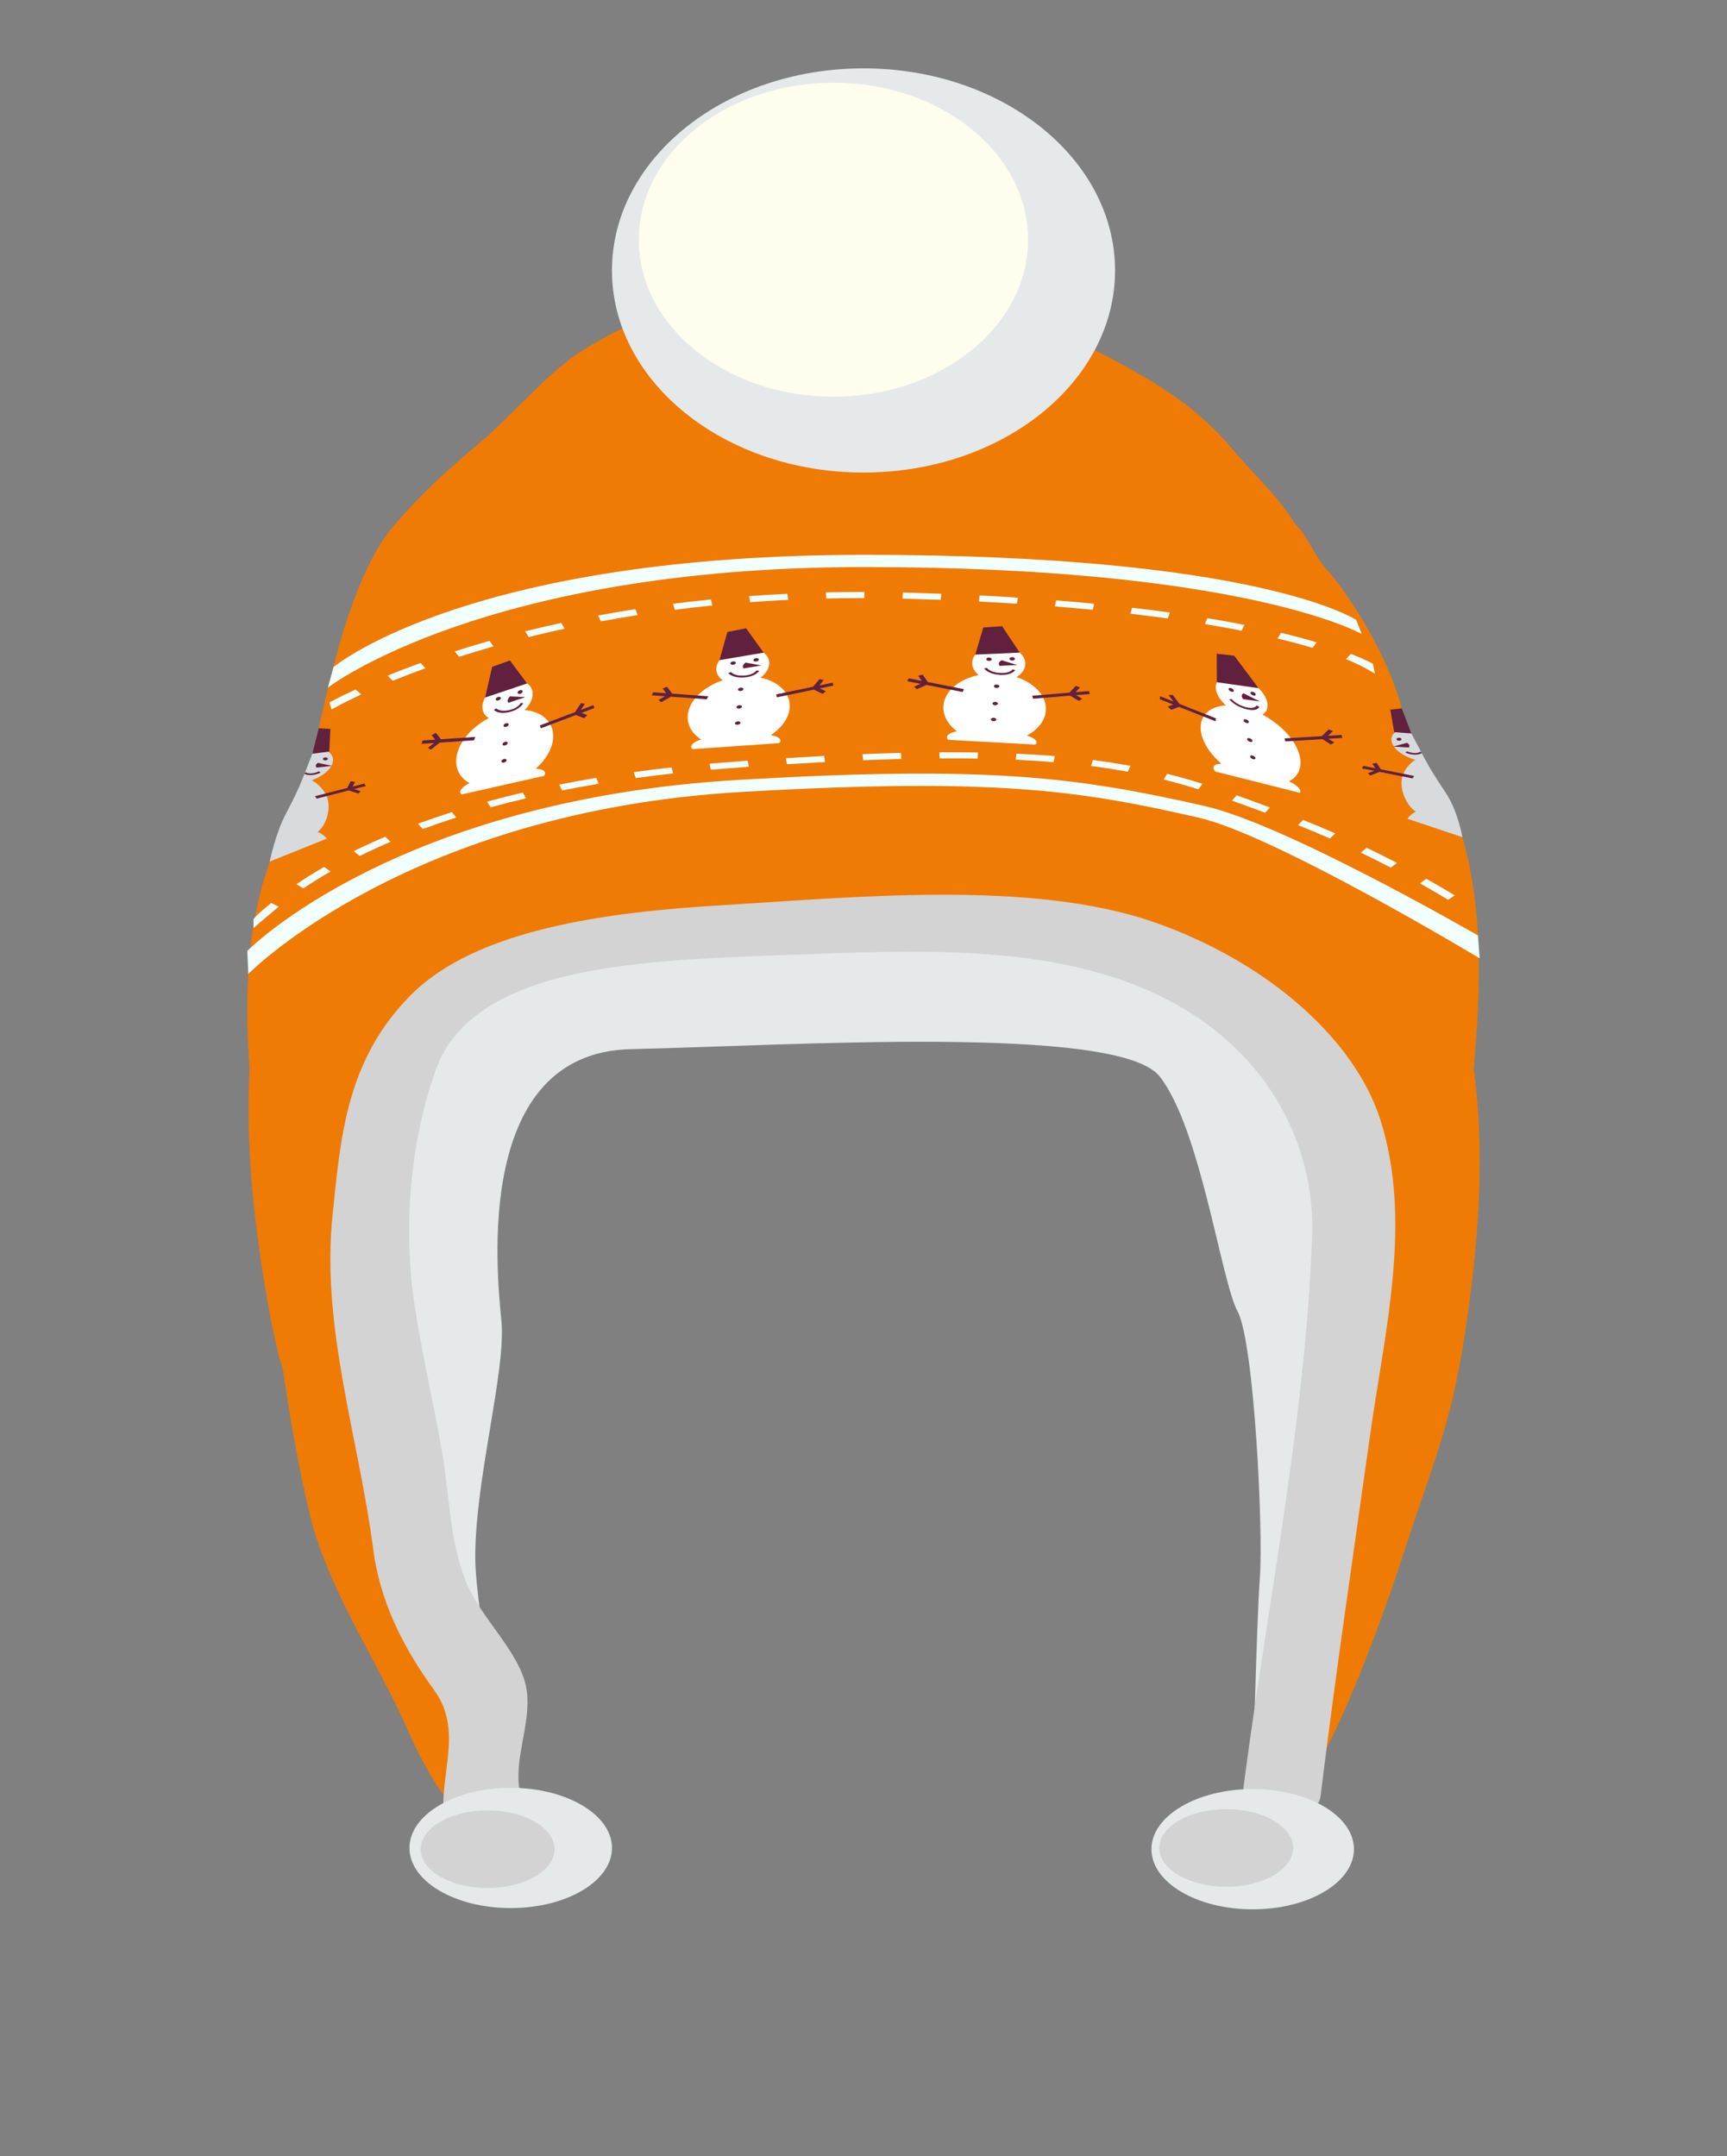 <?xml version="1.0" encoding="utf-8"?>
<!-- Generator: Adobe Illustrator 19.0.0, SVG Export Plug-In . SVG Version: 6.00 Build 0)  -->
<svg version="1.1" id="Layer_1" xmlns="http://www.w3.org/2000/svg" xmlns:xlink="http://www.w3.org/1999/xlink" x="0px" y="0px"
	 viewBox="0 0 512.974 640.468" enable-background="new 0 0 512.974 640.468" xml:space="preserve">
<rect x="0" y="0" width="512.974" height="640.468" fill="#808080" stroke="none"/>
<g id="XMLID_2203_">
	<g id="XMLID_2603_">
		<g id="XMLID_2604_">
			<path id="XMLID_2605_" fill="#EF7B05" d="M437.757,317.41c2.057-23.695,3.036-48.551-4.11-71.144
				c-4.449-14.081-11.228-17.375-17.267-35.844c-4.16-15.857-15.338-33.425-22.568-41.59
				c-3.615-4.085-5.294-9.59-9.254-13.354c-4.761-8.102-12.138-14.389-18.352-21.899
				c-14.029-16.95-32.626-25.341-54.662-36.431c-17.785-8.949-46.606-17.771-70.451-15.072
				c-12.443,1.407-41.042,5.052-68.604,22.356c-9.695,6.088-20.843,19.581-31.212,28.137
				c-8.623,7.118-16.834,14.936-24.198,23.427c-12.988,14.978-20.165,48.605-25.726,76.505
				c-5.848,8.547-9.983,18.907-12.841,28.38c-5.439,18.026-5.709,37.467-4.394,56.602
				c-0.798,15.346,0.053,30.799,1.983,46.522c1.401,11.46,3.645,25.971,6.381,37.269
				c0.47,1.932,1.06,3.815,1.59,5.719c2.05,14.154,4.513,28.265,7.839,42.348
				c4.836,20.475,17.276,39.498,26.85,59.322c2.845,5.889,13.667,34.02,25.729,32.859
				c1.076-8.894-1.785-18.323-5.628-27.762c0.162-0.23,0.295-0.531,0.376-0.949
				c-0.306-12.593-8.125-37.637-16.186-55.206c-0.387-10.668-0.072-21.328-1.215-32.105
				c-3.05-28.735-11.339-42.001-4.969-70.502c2.055-9.195,1.01-26.203,3.534-39.295
				c5.042-6.825,11.098-13.269,18.205-19.148c4.118-3.407,8.417-6.758,12.944-9.942
				c16.506-5.038,37.035-6.305,55.682-6.119c34.066,0.34,55.54-1.308,89.94-1.508
				c34.447-0.202,57.557,14.674,77.069,30.521c8.514,6.918,15.543,14.647,21.183,22.864
				c0.272,3.109,0.634,5.916,1.179,8.223c6.762,28.468-1.34,41.776-3.993,70.525
				c-1.751,19.013,1.102,37.644-3.531,56.593c-4.605,18.826-17.451,73.373-15.377,73.844
				c15.572,3.511,39.352-68.159,43.523-81.195c5.061-15.764,10.973-30.59,14.593-46.456
				c2.58-11.315,4.622-25.837,5.862-37.3C439.864,356.531,440.348,336.906,437.757,317.41z"/>
		</g>
	</g>
	<g id="XMLID_2601_">
		<path id="XMLID_2602_" fill="#E5E9EA" d="M151.696,531.036c0,0-10.528-51.649-10.528-68.566
			c0-23.409,9.207-55.471,7.766-70.163c-1.44-14.691-8.17-79.639,38.475-80.676
			c46.646-1.037,144.894-7.464,157.081,8.144c12.188,15.608,18.186,60.598,23.121,69.779
			c4.936,9.181,7.652,65.183,6.618,78.954c-1.034,13.771-2.144,62.9-2.144,62.9l18.038,3.592
			c0,0,14.876-154.369,14.365-184.927c-0.512-30.556-32.956-68.94-80.778-74.408
			c-47.822-5.468-180.335-5.53-202.088,28.502c-21.753,34.032-10.03,114.066,1.429,153.437
			c11.459,39.371,12.452,75.103,12.452,75.103L151.696,531.036z"/>
	</g>
	<g id="XMLID_2598_">
		<g id="XMLID_2599_">
			<ellipse id="XMLID_2600_" fill="#E5E9EA" cx="256.488" cy="80.332" rx="74.717" ry="60.026"/>
		</g>
	</g>
	<g id="XMLID_2595_">
		<g id="XMLID_2596_">
			<ellipse id="XMLID_2597_" fill="#FFFDEE" cx="247.555" cy="71.198" rx="57.812" ry="46.629"/>
		</g>
	</g>
	<g id="XMLID_2591_">
		<g id="XMLID_2592_">
			<g id="XMLID_2593_">
				<path id="XMLID_2594_" fill="#F2FFFF" d="M73.754,289.297l-0.294-6.843c0.45-0.465,44.529-44.922,146.317-50.833
					c74.293-4.309,100.228-0.757,138.025,7.788c23.686,5.355,78.753,37.049,81.189,38.456l0.523,6.787
					c-0.59-0.338-61.007-36.715-83.62-41.827c-33.74-7.629-58.343-12.079-135.601-7.594
					C121.443,240.97,74.191,288.846,73.754,289.297z"/>
			</g>
		</g>
	</g>
	<g id="XMLID_2587_">
		<g id="XMLID_2588_">
			<g id="XMLID_2589_">
				<path id="XMLID_2590_" fill="#F2FFFF" d="M97.395,204.24l1.68-6.1c1.735-1.419,42.11-33.337,157.729-33.337
					c115.31,0,144.737,18.601,146.006,19.314l1.68,4.201c-0.289-0.159-35.142-19.891-147.685-19.891
					C144.21,168.427,97.807,203.907,97.395,204.24z"/>
			</g>
		</g>
	</g>
	<g id="XMLID_2582_">
		<g id="XMLID_2583_">
			<g id="XMLID_2584_">
				<g id="XMLID_2585_">
					<path id="XMLID_2586_" fill="#D3D3D3" d="M156.342,537.562c-6.32-11.641,2.377-24.676-0.12-36.738
						c-2.066-9.984-12.935-20-17.201-29.631c-5.461-12.331-5.376-25.741-7.467-38.408
						c-2.499-15.148-6.19-30.193-8.448-45.359c-3.334-22.387-1.501-47.439,6.284-69.499
						c11.145-31.568,62.011-32.689,104.46-34.274c36.359-1.357,74.991-3.385,106.557,10.271
						c36.441,15.764,50.293,46.699,49.342,73.035c-2.069,57.092-14.259,113.862-21.25,170.696
						c-1.371,11.134,22.74,4.042,23.736-4.049c4.421-35.959,9.76-72.039,14.821-107.991
						c4.26-30.233,12.535-62.974,2.947-93.03c-7.652-24.002-33.62-46.94-67.158-58.648
						c-36.351-12.688-89.136-7.413-128.29-5.066c-34.091,2.042-73.069,7.001-92.676,26.833
						c-19.284,19.505-20.727,42.758-23.085,65.116c-3.512,33.25,7.764,66.268,12.054,99.282
						c1.935,14.915,8.294,28.424,18.127,41.926c10.775,14.794-2.825,31.131,5.659,46.754
						C139.143,557.081,160.48,545.178,156.342,537.562L156.342,537.562z"/>
				</g>
			</g>
		</g>
	</g>
	<g id="XMLID_2564_">
		<g id="XMLID_2565_">
			<path id="XMLID_2566_" fill="#F2FFFF" d="M98.513,210.727l-0.684-2.031c0.128-0.074,1.896-1.15,7.805-3.895
				l1.68,1.465C101.558,208.94,98.544,210.709,98.513,210.727z M116.66,202.208l-1.535-1.525
				c3.15-1.283,6.459-2.55,9.826-3.766l1.407,1.575C123.03,199.693,119.768,200.943,116.66,202.208z
				 M408.404,200.123c-0.022-0.012-3.593-2.373-8.637-4.346l1.49-1.543c5.411,2.115,6.457,2.894,6.546,2.954
				L408.404,200.123z M136.341,195.092l-1.279-1.617c3.378-1.085,6.862-2.136,10.355-3.125l1.157,1.656
				C143.126,192.983,139.683,194.022,136.341,195.092z M389.868,192.425c-3.209-0.954-6.701-1.885-10.394-2.768
				l1.001-1.695c3.759,0.899,7.33,1.847,10.6,2.821L389.868,192.425z M157.023,189.222l-1.04-1.688
				c3.506-0.874,7.126-1.716,10.755-2.506l0.923,1.713C164.07,187.524,160.491,188.357,157.023,189.222z
				 M368.783,187.334c-3.454-0.683-7.116-1.343-10.884-1.964l0.712-1.755c3.813,0.63,7.519,1.299,11.017,1.989
				L368.783,187.334z M178.459,184.567l-0.801-1.738c3.624-0.676,7.341-1.313,11.056-1.895l0.684,1.759
				C185.722,183.269,182.041,183.899,178.459,184.567z M346.877,183.705c-3.515-0.485-7.218-0.956-11.117-1.407
				l0.512-1.784c3.932,0.455,7.664,0.931,11.211,1.421L346.877,183.705z M200.452,181.121l-0.562-1.777
				c3.729-0.478,7.521-0.911,11.268-1.29l0.445,1.791C207.795,180.229,204.077,180.656,200.452,181.121z
				 M324.577,181.114c-3.602-0.345-7.347-0.674-11.24-0.984l0.351-1.798c3.92,0.31,7.688,0.643,11.311,0.991
				L324.577,181.114z M302.059,179.321c-3.653-0.232-7.422-0.449-11.312-0.648l0.229-1.805
				c3.907,0.198,7.697,0.416,11.367,0.651L302.059,179.321z M222.825,178.865l-0.328-1.802
				c3.717-0.274,7.516-0.508,11.389-0.696l0.217,1.809C230.268,178.361,226.509,178.59,222.825,178.865z
				 M279.419,178.173c-3.203-0.124-6.481-0.234-9.835-0.329l-1.504-0.039l0.111-1.812l1.457,0.039
				c3.434,0.099,6.723,0.209,9.943,0.333L279.419,178.173z M245.414,177.773l-0.106-1.812
				c3.523-0.083,7.136-0.141,10.747-0.122h0.693v1.812h-0.693c-0.072,0-0.145,0-0.22,0
				C252.304,177.65,248.832,177.693,245.414,177.773z"/>
		</g>
	</g>
	<g id="XMLID_2543_">
		<g id="XMLID_2544_">
			<path id="XMLID_2545_" fill="#F2FFFF" d="M75.295,275.664v-2.648c1.237-1.366,0.767-1.104,5.258-4.806l2.252,1.107
				C78.495,272.872,75.312,275.641,75.295,275.664z M430.149,267.264c-2.347-1.426-5.155-3.077-8.364-4.877
				l1.885-1.359c3.237,1.818,6.068,3.486,8.442,4.927L430.149,267.264z M90.121,263.877l-2.075-1.242
				c2.572-1.742,5.339-3.465,8.222-5.121l1.908,1.345C95.352,260.48,92.64,262.169,90.121,263.877z M413.137,257.718
				c-2.792-1.451-5.772-2.946-8.92-4.456l1.713-1.448c3.181,1.524,6.19,3.033,9.009,4.498L413.137,257.718z
				 M106.835,254.251l-1.746-1.433c2.987-1.472,6.12-2.91,9.318-4.272l1.585,1.504
				C112.85,251.39,109.769,252.804,106.835,254.251z M395.024,249.045c-3.176-1.389-6.362-2.718-9.476-3.952
				l1.501-1.54c3.153,1.25,6.379,2.595,9.588,3.998L395.024,249.045z M125.574,246.249l-1.429-1.568
				c3.256-1.202,6.654-2.368,10.096-3.467l1.273,1.621C132.125,243.917,128.78,245.065,125.574,246.249z
				 M375.784,241.411l-0.748-0.278c-3.081-1.14-6.087-2.253-9.099-3.325l1.391-1.582
				c3.025,1.079,6.045,2.196,9.137,3.341l0.747,0.276L375.784,241.411z M145.759,239.795l-1.129-1.663
				c3.467-0.954,7.046-1.867,10.636-2.711l0.99,1.699C152.711,237.953,149.179,238.854,145.759,239.795z
				 M166.961,234.791l-0.857-1.727c3.562-0.713,7.263-1.393,11.001-2.021l0.728,1.752
				C174.138,233.416,170.479,234.088,166.961,234.791z M355.945,234.444c-3.529-1.104-6.896-2.053-10.294-2.902
				l1.04-1.688c3.473,0.869,6.91,1.837,10.511,2.962L355.945,234.444z M188.837,231.113l-0.601-1.77
				c3.634-0.502,7.377-0.968,11.225-1.396l0.49,1.784C196.141,230.156,192.437,230.618,188.837,231.113z
				 M335.006,229.232c-3.49-0.646-7.169-1.22-10.933-1.701l0.561-1.777c3.843,0.492,7.6,1.076,11.168,1.736
				L335.006,229.232z M211.149,228.631l-0.384-1.795c1.402-0.122,2.814-0.237,4.241-0.345
				c2.408-0.186,4.774-0.365,7.099-0.531l0.317,1.802c-2.313,0.166-4.674,0.341-7.074,0.527
				C213.935,228.397,212.534,228.512,211.149,228.631z M233.727,226.997l-0.278-1.805
				c3.909-0.246,7.697-0.464,11.364-0.656l0.234,1.805C241.396,226.533,237.625,226.751,233.727,226.997z
				 M312.945,226.374c-3.582-0.294-7.366-0.531-11.245-0.706l0.2-1.809c3.934,0.179,7.772,0.42,11.407,0.717
				L312.945,226.374z M256.378,225.817l-0.178-1.808c3.952-0.158,7.75-0.28,11.407-0.372l0.111,1.812
				C264.083,225.537,260.307,225.659,256.378,225.817z M290.391,225.325c-2.571-0.044-5.236-0.065-7.988-0.065
				l-3.339,0.011l-0.028-1.812l3.368-0.011c2.781,0,5.467,0.021,8.067,0.065L290.391,225.325z"/>
		</g>
	</g>
	<g id="XMLID_2541_">
		<ellipse id="XMLID_2542_" fill="#E5E9EA" cx="151.697" cy="548.895" rx="30.074" ry="17.863"/>
	</g>
	<g id="XMLID_2539_">
		<ellipse id="XMLID_2540_" fill="#D3D3D3" cx="144.835" cy="549.27" rx="19.878" ry="11.535"/>
	</g>
	<g id="XMLID_2537_">
		<path id="XMLID_2538_" fill="#E5E9EA" d="M402.164,549.266c0,9.867-13.47,17.863-30.078,17.863
			c-16.608,0-30.072-7.995-30.072-17.863c0-9.864,13.464-17.859,30.072-17.859
			C388.695,531.407,402.164,539.403,402.164,549.266z"/>
	</g>
	<g id="XMLID_2535_">
		<ellipse id="XMLID_2536_" fill="#D3D3D3" cx="364.226" cy="548.896" rx="19.879" ry="11.534"/>
	</g>
	<g id="XMLID_2515_">
		<g id="XMLID_2525_">
			<g id="XMLID_2533_">
				<path id="XMLID_2534_" fill="#D7DBDD" d="M93.447,222.179c0,0-1.643,4.178-3.573,9.107
					c-1.243,3.178-2.876,6.47-5.091,10.689c-2.947,5.61-4.675,13.938-4.675,13.938l16.998-6.836
					c0,0-1.179-1.414-2.761-1.927c3.061-2.568,3.921-7.643,2.761-10.464c-1.41-3.431-4.535-4.93-4.535-4.93
					s5.792-1.892,6.312-5.644C99.403,222.357,93.447,222.179,93.447,222.179z"/>
			</g>
			<g id="XMLID_2530_">
				<g id="XMLID_2531_">
					<polygon id="XMLID_2532_" fill="#60203E" points="108.693,233.481 108.196,232.763 104.725,233.649 105.456,232.255 
						104.18,232.044 103.129,234.054 93.558,236.497 94.056,237.215 103.616,234.778 106.446,235.714 
						107.131,235.028 105.173,234.38 					"/>
				</g>
			</g>
			<g id="XMLID_2526_">
				<g id="XMLID_2527_">
					<g id="XMLID_2528_">
						<path id="XMLID_2529_" fill="#60203E" d="M94.415,226.592l4.221,0.892l-4.569,0.522
							C94.067,228.006,93.269,227.376,94.415,226.592z"/>
					</g>
				</g>
			</g>
		</g>
		<g id="XMLID_2522_">
			<g id="XMLID_2523_">
				<polygon id="XMLID_2524_" fill="#60203E" points="92.779,223.879 97.809,223.24 98.129,216.516 94.687,216.324 				"/>
			</g>
		</g>
		<g id="XMLID_2519_">
			<g id="XMLID_2520_">
				<path id="XMLID_2521_" fill="#60203E" d="M97.384,225.328c0.069,0.239-0.205,0.467-0.615,0.513
					c-0.411,0.05-0.792-0.104-0.859-0.343c-0.07-0.239,0.205-0.469,0.617-0.519
					C96.933,224.934,97.317,225.089,97.384,225.328z"/>
			</g>
		</g>
		<g id="XMLID_2516_">
			<g id="XMLID_2517_">
				<path id="XMLID_2518_" fill="#60203E" d="M92.851,230.184c-0.845,0.097-1.755,0.028-2.544-0.39l0.539-0.354
					c1.619,0.849,3.849-0.317,3.877-0.326l0.525,0.342C94.731,229.735,93.836,230.073,92.851,230.184z"/>
			</g>
		</g>
	</g>
	<g id="XMLID_2480_">
		<g id="XMLID_2512_">
			<g id="XMLID_2513_">
				<path id="XMLID_2514_" fill="#FFFFFF" d="M136.7,235.207c-0.017,0.308,0.153,0.554,0.389,0.77l24.486-5.509
					c0.148-0.237,0.34-0.481,0.356-0.704c0.05-0.887-1.104-1.358-2.789-1.425
					c2.978-2.668,4.968-5.962,5.157-9.193c0.276-4.674-3.256-7.81-8.48-8.245
					c1.393-1.338,2.299-2.943,2.394-4.518c0.183-3.175-3.006-4.997-7.127-4.07
					c-4.121,0.927-7.613,4.251-7.797,7.428c-0.094,1.575,0.647,2.812,1.913,3.551
					c-5.411,2.826-9.41,7.655-9.685,12.331c-0.183,3.136,1.354,5.571,3.954,6.978
					C137.879,233.414,136.749,234.366,136.7,235.207z"/>
			</g>
		</g>
		<g id="XMLID_2508_">
			<g id="XMLID_2509_">
				<g id="XMLID_2510_">
					<path id="XMLID_2511_" fill="#60203E" d="M151.515,206.846l4.494,0.221l-4.977,1.678
						C151.031,208.745,150.216,208.108,151.515,206.846z"/>
				</g>
			</g>
		</g>
		<g id="XMLID_2505_">
			<g id="XMLID_2506_">
				<polygon id="XMLID_2507_" fill="#60203E" points="176.541,210.302 176.296,209.439 172.528,210.862 173.751,209.033 
					172.553,208.881 170.793,211.52 160.39,215.459 160.632,216.324 171.021,212.392 173.509,213.328 174.433,212.399 
					172.715,211.752 				"/>
			</g>
		</g>
		<g id="XMLID_2502_">
			<g id="XMLID_2503_">
				<polygon id="XMLID_2504_" fill="#60203E" points="125.199,220.95 125.552,219.948 129.25,219.697 128.213,218.377 
					129.462,217.671 130.955,219.581 141.168,218.88 140.812,219.881 130.615,220.579 127.952,222.676 
					127.115,222.141 128.956,220.694 				"/>
			</g>
		</g>
		<g id="XMLID_2499_">
			<g id="XMLID_2500_">
				<polygon id="XMLID_2501_" fill="#60203E" points="144.102,207.191 156.559,203.005 151.446,196.172 146.173,198.088 
									"/>
			</g>
		</g>
		<g id="XMLID_2496_">
			<g id="XMLID_2497_">
				<path id="XMLID_2498_" fill="#60203E" d="M148.759,207.363c-0.014,0.295-0.372,0.612-0.792,0.706
					c-0.425,0.096-0.751-0.066-0.737-0.359c0.019-0.297,0.372-0.614,0.8-0.708
					C148.45,206.905,148.778,207.067,148.759,207.363z"/>
			</g>
		</g>
		<g id="XMLID_2493_">
			<g id="XMLID_2494_">
				<path id="XMLID_2495_" fill="#60203E" d="M155.255,205.377c-0.02,0.294-0.376,0.611-0.798,0.706
					c-0.425,0.093-0.751-0.069-0.731-0.363c0.014-0.297,0.372-0.611,0.798-0.708
					C154.944,204.917,155.272,205.08,155.255,205.377z"/>
			</g>
		</g>
		<g id="XMLID_2490_">
			<g id="XMLID_2491_">
				<path id="XMLID_2492_" fill="#60203E" d="M151.186,211.522c-3.264,0.734-4.451-0.623-4.496-0.68l0.74-0.436
					c0.042,0.05,1.034,1.161,3.79,0.54c2.722-0.613,3.437-2.102,3.445-2.116l0.773-0.005
					C155.399,208.904,154.507,210.775,151.186,211.522z"/>
			</g>
		</g>
		<g id="XMLID_2487_">
			<g id="XMLID_2488_">
				<path id="XMLID_2489_" fill="#60203E" d="M151.089,215.188c-0.016,0.295-0.372,0.612-0.798,0.706
					c-0.423,0.096-0.751-0.067-0.734-0.363c0.016-0.295,0.372-0.611,0.798-0.706
					C150.775,214.73,151.103,214.893,151.089,215.188z"/>
			</g>
		</g>
		<g id="XMLID_2484_">
			<g id="XMLID_2485_">
				<path id="XMLID_2486_" fill="#60203E" d="M150.797,220.703c-0.019,0.295-0.375,0.61-0.798,0.708
					c-0.425,0.093-0.751-0.067-0.731-0.363c0.014-0.297,0.37-0.613,0.798-0.71
					C150.486,220.244,150.815,220.407,150.797,220.703z"/>
			</g>
		</g>
		<g id="XMLID_2481_">
			<g id="XMLID_2482_">
				<path id="XMLID_2483_" fill="#60203E" d="M150.464,225.808c-0.019,0.296-0.372,0.611-0.798,0.706
					c-0.422,0.094-0.75-0.067-0.731-0.363c0.016-0.296,0.372-0.614,0.798-0.708
					C150.153,225.35,150.481,225.512,150.464,225.808z"/>
			</g>
		</g>
	</g>
	<g id="XMLID_2428_">
		<g id="XMLID_2477_">
			<g id="XMLID_2478_">
				<path id="XMLID_2479_" fill="#FFFFFF" d="M205.312,221.731c-0.025,0.294,0.144,0.55,0.389,0.789l25.741-1.786
					c0.159-0.207,0.367-0.41,0.389-0.621c0.073-0.839-1.125-1.449-2.886-1.75
					c3.175-2.123,5.333-4.981,5.606-8.03c0.392-4.417-3.228-7.903-8.684-9.057
					c1.49-1.076,2.471-2.479,2.605-3.964c0.265-3.003-3.028-5.187-7.36-4.886c-4.332,0.299-8.061,2.973-8.328,5.976
					c-0.13,1.487,0.612,2.768,1.922,3.649c-5.723,1.931-10.019,5.965-10.413,10.382
					c-0.261,2.962,1.292,5.5,3.979,7.212C206.582,220.19,205.384,220.938,205.312,221.731z"/>
			</g>
		</g>
		<g id="XMLID_2473_">
			<g id="XMLID_2474_">
				<g id="XMLID_2475_">
					<path id="XMLID_2476_" fill="#60203E" d="M221.457,196.804l4.694,0.85l-5.245,0.892
						C220.906,198.545,220.066,197.823,221.457,196.804z"/>
				</g>
			</g>
		</g>
		<g id="XMLID_2470_">
			<g id="XMLID_2471_">
				<polygon id="XMLID_2472_" fill="#60203E" points="247.555,203.638 247.319,202.778 243.343,203.601 244.666,202.033 
					243.415,201.716 241.513,203.983 230.543,206.264 230.78,207.124 241.733,204.847 244.316,206.089 245.303,205.335 
					243.518,204.477 				"/>
			</g>
		</g>
		<g id="XMLID_2467_">
			<g id="XMLID_2468_">
				<polygon id="XMLID_2469_" fill="#60203E" points="193.602,206.521 193.994,205.622 197.871,205.903 196.817,204.496 
					198.14,204.001 199.656,206.034 210.359,206.809 209.961,207.712 199.278,206.935 196.444,208.558 
					195.58,207.928 197.54,206.811 				"/>
			</g>
		</g>
		<g id="XMLID_2464_">
			<g id="XMLID_2465_">
				<polygon id="XMLID_2466_" fill="#60203E" points="213.696,196.087 226.82,193.855 221.626,186.623 216.065,187.704 				
					"/>
			</g>
		</g>
		<g id="XMLID_2461_">
			<g id="XMLID_2462_">
				<path id="XMLID_2463_" fill="#60203E" d="M218.561,196.908c-0.022,0.278-0.403,0.529-0.848,0.559
					c-0.445,0.03-0.782-0.168-0.759-0.444c0.022-0.285,0.403-0.531,0.851-0.567
					C218.248,196.425,218.586,196.627,218.561,196.908z"/>
			</g>
		</g>
		<g id="XMLID_2458_">
			<g id="XMLID_2459_">
				<path id="XMLID_2460_" fill="#60203E" d="M225.399,195.929c-0.025,0.281-0.406,0.535-0.848,0.567
					c-0.448,0.028-0.787-0.174-0.762-0.452c0.025-0.281,0.409-0.531,0.853-0.562
					C225.085,195.452,225.424,195.653,225.399,195.929z"/>
			</g>
		</g>
		<g id="XMLID_2452_">
			<g id="XMLID_2454_">
				<path id="XMLID_2457_" fill="#60203E" d="M221.006,201.213c-3.437,0.241-4.641-1.226-4.688-1.283l0.784-0.311
					c0.038,0.053,1.056,1.253,3.951,1.049c2.862-0.195,3.643-1.518,3.652-1.53l0.809,0.106
					C225.474,199.313,224.493,200.971,221.006,201.213z"/>
			</g>
		</g>
		<g id="XMLID_2445_">
			<g id="XMLID_2448_">
				<path id="XMLID_2451_" fill="#60203E" d="M220.819,204.693c-0.025,0.28-0.408,0.531-0.851,0.563
					c-0.445,0.03-0.784-0.17-0.756-0.451c0.02-0.279,0.401-0.531,0.845-0.562
					C220.503,204.213,220.841,204.415,220.819,204.693z"/>
			</g>
		</g>
		<g id="XMLID_2432_">
			<g id="XMLID_2437_">
				<path id="XMLID_2441_" fill="#60203E" d="M220.386,209.904c-0.025,0.281-0.403,0.529-0.849,0.564
					c-0.448,0.03-0.784-0.17-0.759-0.451c0.025-0.279,0.406-0.531,0.851-0.561
					C220.071,209.424,220.413,209.626,220.386,209.904z"/>
			</g>
		</g>
		<g id="XMLID_2429_">
			<g id="XMLID_2430_">
				<path id="XMLID_2431_" fill="#60203E" d="M219.924,214.723c-0.028,0.279-0.406,0.529-0.848,0.559
					c-0.45,0.03-0.787-0.168-0.762-0.448c0.025-0.281,0.406-0.531,0.851-0.561
					C219.61,214.243,219.949,214.445,219.924,214.723z"/>
			</g>
		</g>
	</g>
	<g id="XMLID_2382_">
		<g id="XMLID_2425_">
			<g id="XMLID_2426_">
				<path id="XMLID_2427_" fill="#FFFFFF" d="M281.253,218.921c-0.025,0.288,0.148,0.564,0.393,0.833l25.865,1.414
					c0.161-0.19,0.37-0.368,0.392-0.575c0.075-0.825-1.129-1.581-2.9-2.099
					c3.193-1.72,5.364-4.293,5.636-7.298c0.398-4.344-3.24-8.262-8.72-10.085
					c1.496-0.888,2.484-2.163,2.62-3.624c0.267-2.953-3.042-5.535-7.393-5.771
					c-4.355-0.239-8.103,1.959-8.373,4.913c-0.134,1.464,0.614,2.833,1.929,3.874
					c-5.75,1.21-10.068,4.692-10.469,9.038c-0.264,2.915,1.299,5.633,3.996,7.668
					C282.533,217.542,281.329,218.142,281.253,218.921z"/>
			</g>
		</g>
		<g id="XMLID_2421_">
			<g id="XMLID_2422_">
				<g id="XMLID_2423_">
					<path id="XMLID_2424_" fill="#60203E" d="M297.487,196.113l4.719,1.426l-5.272,0.239
						C296.934,197.779,296.091,196.954,297.487,196.113z"/>
				</g>
			</g>
		</g>
		<g id="XMLID_2418_">
			<g id="XMLID_2419_">
				<polygon id="XMLID_2420_" fill="#60203E" points="323.712,206.147 323.475,205.262 319.479,205.588 320.808,204.19 
					319.551,203.723 317.642,205.744 306.616,206.653 306.852,207.54 317.861,206.627 320.455,208.188 
					321.448,207.556 319.654,206.48 				"/>
			</g>
		</g>
		<g id="XMLID_2412_">
			<g id="XMLID_2413_">
				<polygon id="XMLID_2417_" fill="#60203E" points="269.497,202.334 269.892,201.486 273.785,202.247 272.726,200.716 
					274.058,200.387 275.581,202.597 286.331,204.695 285.934,205.546 275.201,203.448 272.35,204.712 
					271.48,203.978 273.451,203.109 				"/>
			</g>
		</g>
		<g id="XMLID_2409_">
			<g id="XMLID_2410_">
				<polygon id="XMLID_2411_" fill="#60203E" points="289.69,194.439 302.879,193.846 297.663,186.003 292.073,186.391 
									"/>
			</g>
		</g>
		<g id="XMLID_2406_">
			<g id="XMLID_2407_">
				<path id="XMLID_2408_" fill="#60203E" d="M294.582,195.86c-0.025,0.271-0.406,0.474-0.854,0.451
					c-0.448-0.025-0.787-0.266-0.762-0.538c0.022-0.278,0.406-0.479,0.854-0.458
					C294.265,195.342,294.607,195.583,294.582,195.86z"/>
			</g>
		</g>
		<g id="XMLID_2403_">
			<g id="XMLID_2404_">
				<path id="XMLID_2405_" fill="#60203E" d="M301.452,195.733c-0.025,0.276-0.409,0.478-0.854,0.457
					c-0.448-0.028-0.79-0.269-0.765-0.543c0.025-0.276,0.409-0.478,0.857-0.453
					C301.135,195.218,301.474,195.46,301.452,195.733z"/>
			</g>
		</g>
		<g id="XMLID_2400_">
			<g id="XMLID_2401_">
				<path id="XMLID_2402_" fill="#60203E" d="M297.034,200.446c-3.451-0.186-4.663-1.796-4.71-1.856l0.787-0.211
					c0.041,0.057,1.062,1.373,3.97,1.531c2.878,0.161,3.663-1.057,3.671-1.071l0.815,0.205
					C301.525,199.108,300.538,200.635,297.034,200.446z"/>
			</g>
		</g>
		<g id="XMLID_2397_">
			<g id="XMLID_2398_">
				<path id="XMLID_2399_" fill="#60203E" d="M296.845,203.884c-0.025,0.276-0.409,0.478-0.854,0.455
					c-0.448-0.025-0.787-0.267-0.762-0.541c0.02-0.276,0.406-0.478,0.854-0.455
					C296.528,203.367,296.87,203.613,296.845,203.884z"/>
			</g>
		</g>
		<g id="XMLID_2390_">
			<g id="XMLID_2392_">
				<path id="XMLID_2396_" fill="#60203E" d="M296.409,209.018c-0.025,0.276-0.406,0.478-0.854,0.457
					c-0.448-0.027-0.787-0.265-0.762-0.543c0.025-0.276,0.406-0.478,0.857-0.455
					C296.094,208.499,296.436,208.744,296.409,209.018z"/>
			</g>
		</g>
		<g id="XMLID_2384_">
			<g id="XMLID_2386_">
				<path id="XMLID_2388_" fill="#60203E" d="M295.941,213.757c-0.025,0.274-0.408,0.476-0.853,0.451
					c-0.45-0.025-0.79-0.266-0.762-0.542c0.025-0.274,0.406-0.478,0.854-0.453
					C295.627,213.242,295.966,213.481,295.941,213.757z"/>
			</g>
		</g>
	</g>
	<g id="XMLID_2269_">
		<g id="XMLID_2371_">
			<g id="XMLID_2374_">
				<path id="XMLID_2379_" fill="#FFFFFF" d="M360.419,228.188c0.059,0.313,0.3,0.653,0.612,0.995l25.006,6.298
					c0.1-0.18,0.245-0.336,0.212-0.561c-0.173-0.901-1.524-1.955-3.36-2.854c2.542-1.317,3.871-3.767,3.27-7.042
					c-0.867-4.735-5.45-9.738-11.178-12.759c1.168-0.706,1.741-1.936,1.454-3.527
					c-0.592-3.223-4.477-6.686-8.684-7.742c-4.212-1.062-7.146,0.686-6.56,3.904
					c0.292,1.593,1.399,3.247,2.945,4.636c-5.125,0.288-8.234,3.352-7.371,8.086
					c0.584,3.178,2.847,6.471,5.995,9.216C361.241,226.896,360.266,227.339,360.419,228.188z"/>
			</g>
		</g>
		<g id="XMLID_2357_">
			<g id="XMLID_2361_">
				<g id="XMLID_2364_">
					<path id="XMLID_2368_" fill="#60203E" d="M369.336,205.924l4.894,2.442l-4.944-0.699
						C369.286,207.667,368.246,206.6,369.336,205.924z"/>
				</g>
			</g>
		</g>
		<g id="XMLID_2348_">
			<g id="XMLID_2351_">
				<polygon id="XMLID_2354_" fill="#60203E" points="344.491,207.683 344.625,206.816 348.545,208.374 347.102,206.483 
					348.273,206.363 350.355,209.089 361.178,213.378 361.042,214.243 350.239,209.961 347.886,210.835 
					346.852,209.865 348.475,209.264 				"/>
			</g>
		</g>
		<g id="XMLID_2339_">
			<g id="XMLID_2342_">
				<polygon id="XMLID_2345_" fill="#60203E" points="361.439,202.645 373.815,204.402 366.611,194.77 361.406,194.174 				
					"/>
			</g>
		</g>
		<g id="XMLID_2329_">
			<g id="XMLID_2333_">
				<path id="XMLID_2336_" fill="#60203E" d="M366.497,205.11c0.056,0.299-0.251,0.455-0.681,0.347
					c-0.434-0.113-0.827-0.439-0.879-0.736c-0.059-0.303,0.25-0.455,0.681-0.35
					C366.049,204.478,366.444,204.809,366.497,205.11z"/>
			</g>
		</g>
		<g id="XMLID_2319_">
			<g id="XMLID_2322_">
				<path id="XMLID_2326_" fill="#60203E" d="M372.998,206.231c0.053,0.301-0.253,0.457-0.684,0.35
					c-0.434-0.113-0.826-0.442-0.881-0.741c-0.056-0.303,0.253-0.453,0.683-0.347
					C372.548,205.604,372.943,205.931,372.998,206.231z"/>
			</g>
		</g>
		<g id="XMLID_2310_">
			<g id="XMLID_2313_">
				<path id="XMLID_2316_" fill="#60203E" d="M370.145,210.639c-3.337-0.841-4.952-2.844-5.016-2.918l0.692-0.088
					c0.053,0.066,1.401,1.713,4.213,2.419c2.784,0.702,3.181-0.499,3.187-0.513l0.831,0.379
					C374.03,209.979,373.532,211.488,370.145,210.639z"/>
			</g>
		</g>
		<g id="XMLID_2301_">
			<g id="XMLID_2304_">
				<path id="XMLID_2307_" fill="#60203E" d="M370.946,214.408c0.053,0.301-0.253,0.453-0.684,0.344
					c-0.428-0.108-0.82-0.437-0.876-0.738c-0.061-0.303,0.248-0.453,0.679-0.345
					C370.496,213.776,370.891,214.107,370.946,214.408z"/>
			</g>
		</g>
		<g id="XMLID_2291_">
			<g id="XMLID_2294_">
				<path id="XMLID_2298_" fill="#60203E" d="M372.003,220.005c0.053,0.303-0.253,0.455-0.681,0.349
					c-0.437-0.11-0.829-0.441-0.881-0.74c-0.056-0.301,0.25-0.455,0.681-0.345
					C371.553,219.375,371.95,219.708,372.003,220.005z"/>
			</g>
		</g>
		<g id="XMLID_2281_">
			<g id="XMLID_2284_">
				<path id="XMLID_2287_" fill="#60203E" d="M372.912,225.164c0.053,0.299-0.253,0.451-0.682,0.343
					c-0.436-0.113-0.829-0.439-0.881-0.742c-0.058-0.299,0.248-0.453,0.682-0.341
					C372.464,224.537,372.859,224.863,372.912,225.164z"/>
			</g>
		</g>
		<g id="XMLID_2272_">
			<g id="XMLID_2275_">
				<polygon id="XMLID_2278_" fill="#60203E" points="398.683,219.191 398.494,218.301 394.479,218.54 395.885,217.172 
					394.657,216.677 392.638,218.655 381.565,219.32 381.754,220.212 392.81,219.542 395.312,221.159 
					396.342,220.549 394.612,219.434 				"/>
			</g>
		</g>
	</g>
	<g id="XMLID_2204_">
		<g id="XMLID_2237_">
			<g id="XMLID_2263_">
				<path id="XMLID_2266_" fill="#D7DBDD" d="M418.342,216.193c0,0,2.158,4.083,4.693,8.898
					c1.629,3.106,3.67,6.305,6.401,10.398c3.637,5.445,4.933,13.171,4.933,13.171l-16.333-5.472
					c0,0,1.001-1.468,2.514-2.06c-3.37-2.405-4.86-7.422-4.054-10.292c0.979-3.491,3.909-5.142,3.909-5.142
					s-6.006-1.594-6.996-5.307C412.425,216.672,418.342,216.193,418.342,216.193z"/>
			</g>
			<g id="XMLID_2252_">
				<g id="XMLID_2256_">
					<polygon id="XMLID_2259_" fill="#60203E" points="404.544,228.229 404.956,227.487 408.527,228.195 407.626,226.843 
						408.871,226.569 410.162,228.519 420.011,230.473 419.605,231.214 409.772,229.266 407.064,230.342 
						406.297,229.69 408.171,228.947 					"/>
				</g>
			</g>
			<g id="XMLID_2240_">
				<g id="XMLID_2243_">
					<g id="XMLID_2246_">
						<path id="XMLID_2249_" fill="#60203E" d="M417.925,220.643l-4.093,1.101l4.615,0.29
							C418.447,222.033,419.165,221.366,417.925,220.643z"/>
					</g>
				</g>
			</g>
		</g>
		<g id="XMLID_2228_">
			<g id="XMLID_2231_">
				<polygon id="XMLID_2234_" fill="#60203E" points="419.215,217.855 414.121,217.471 412.969,210.784 416.379,210.421 
									"/>
			</g>
		</g>
		<g id="XMLID_2219_">
			<g id="XMLID_2222_">
				<path id="XMLID_2224_" fill="#60203E" d="M414.811,219.531c-0.045,0.242,0.261,0.457,0.672,0.481
					c0.417,0.028,0.779-0.143,0.818-0.386c0.034-0.241-0.267-0.457-0.684-0.485
					C415.211,219.115,414.844,219.29,414.811,219.531z"/>
			</g>
		</g>
		<g id="XMLID_2208_">
			<g id="XMLID_2211_">
				<path id="XMLID_2214_" fill="#60203E" d="M419.927,224.145c0.856,0.055,1.757-0.06,2.491-0.517l-0.584-0.326
					c-1.507,0.929-3.876-0.122-3.904-0.129l-0.483,0.366C418.003,223.791,418.937,224.083,419.927,224.145z"/>
			</g>
		</g>
	</g>
</g>
</svg>
